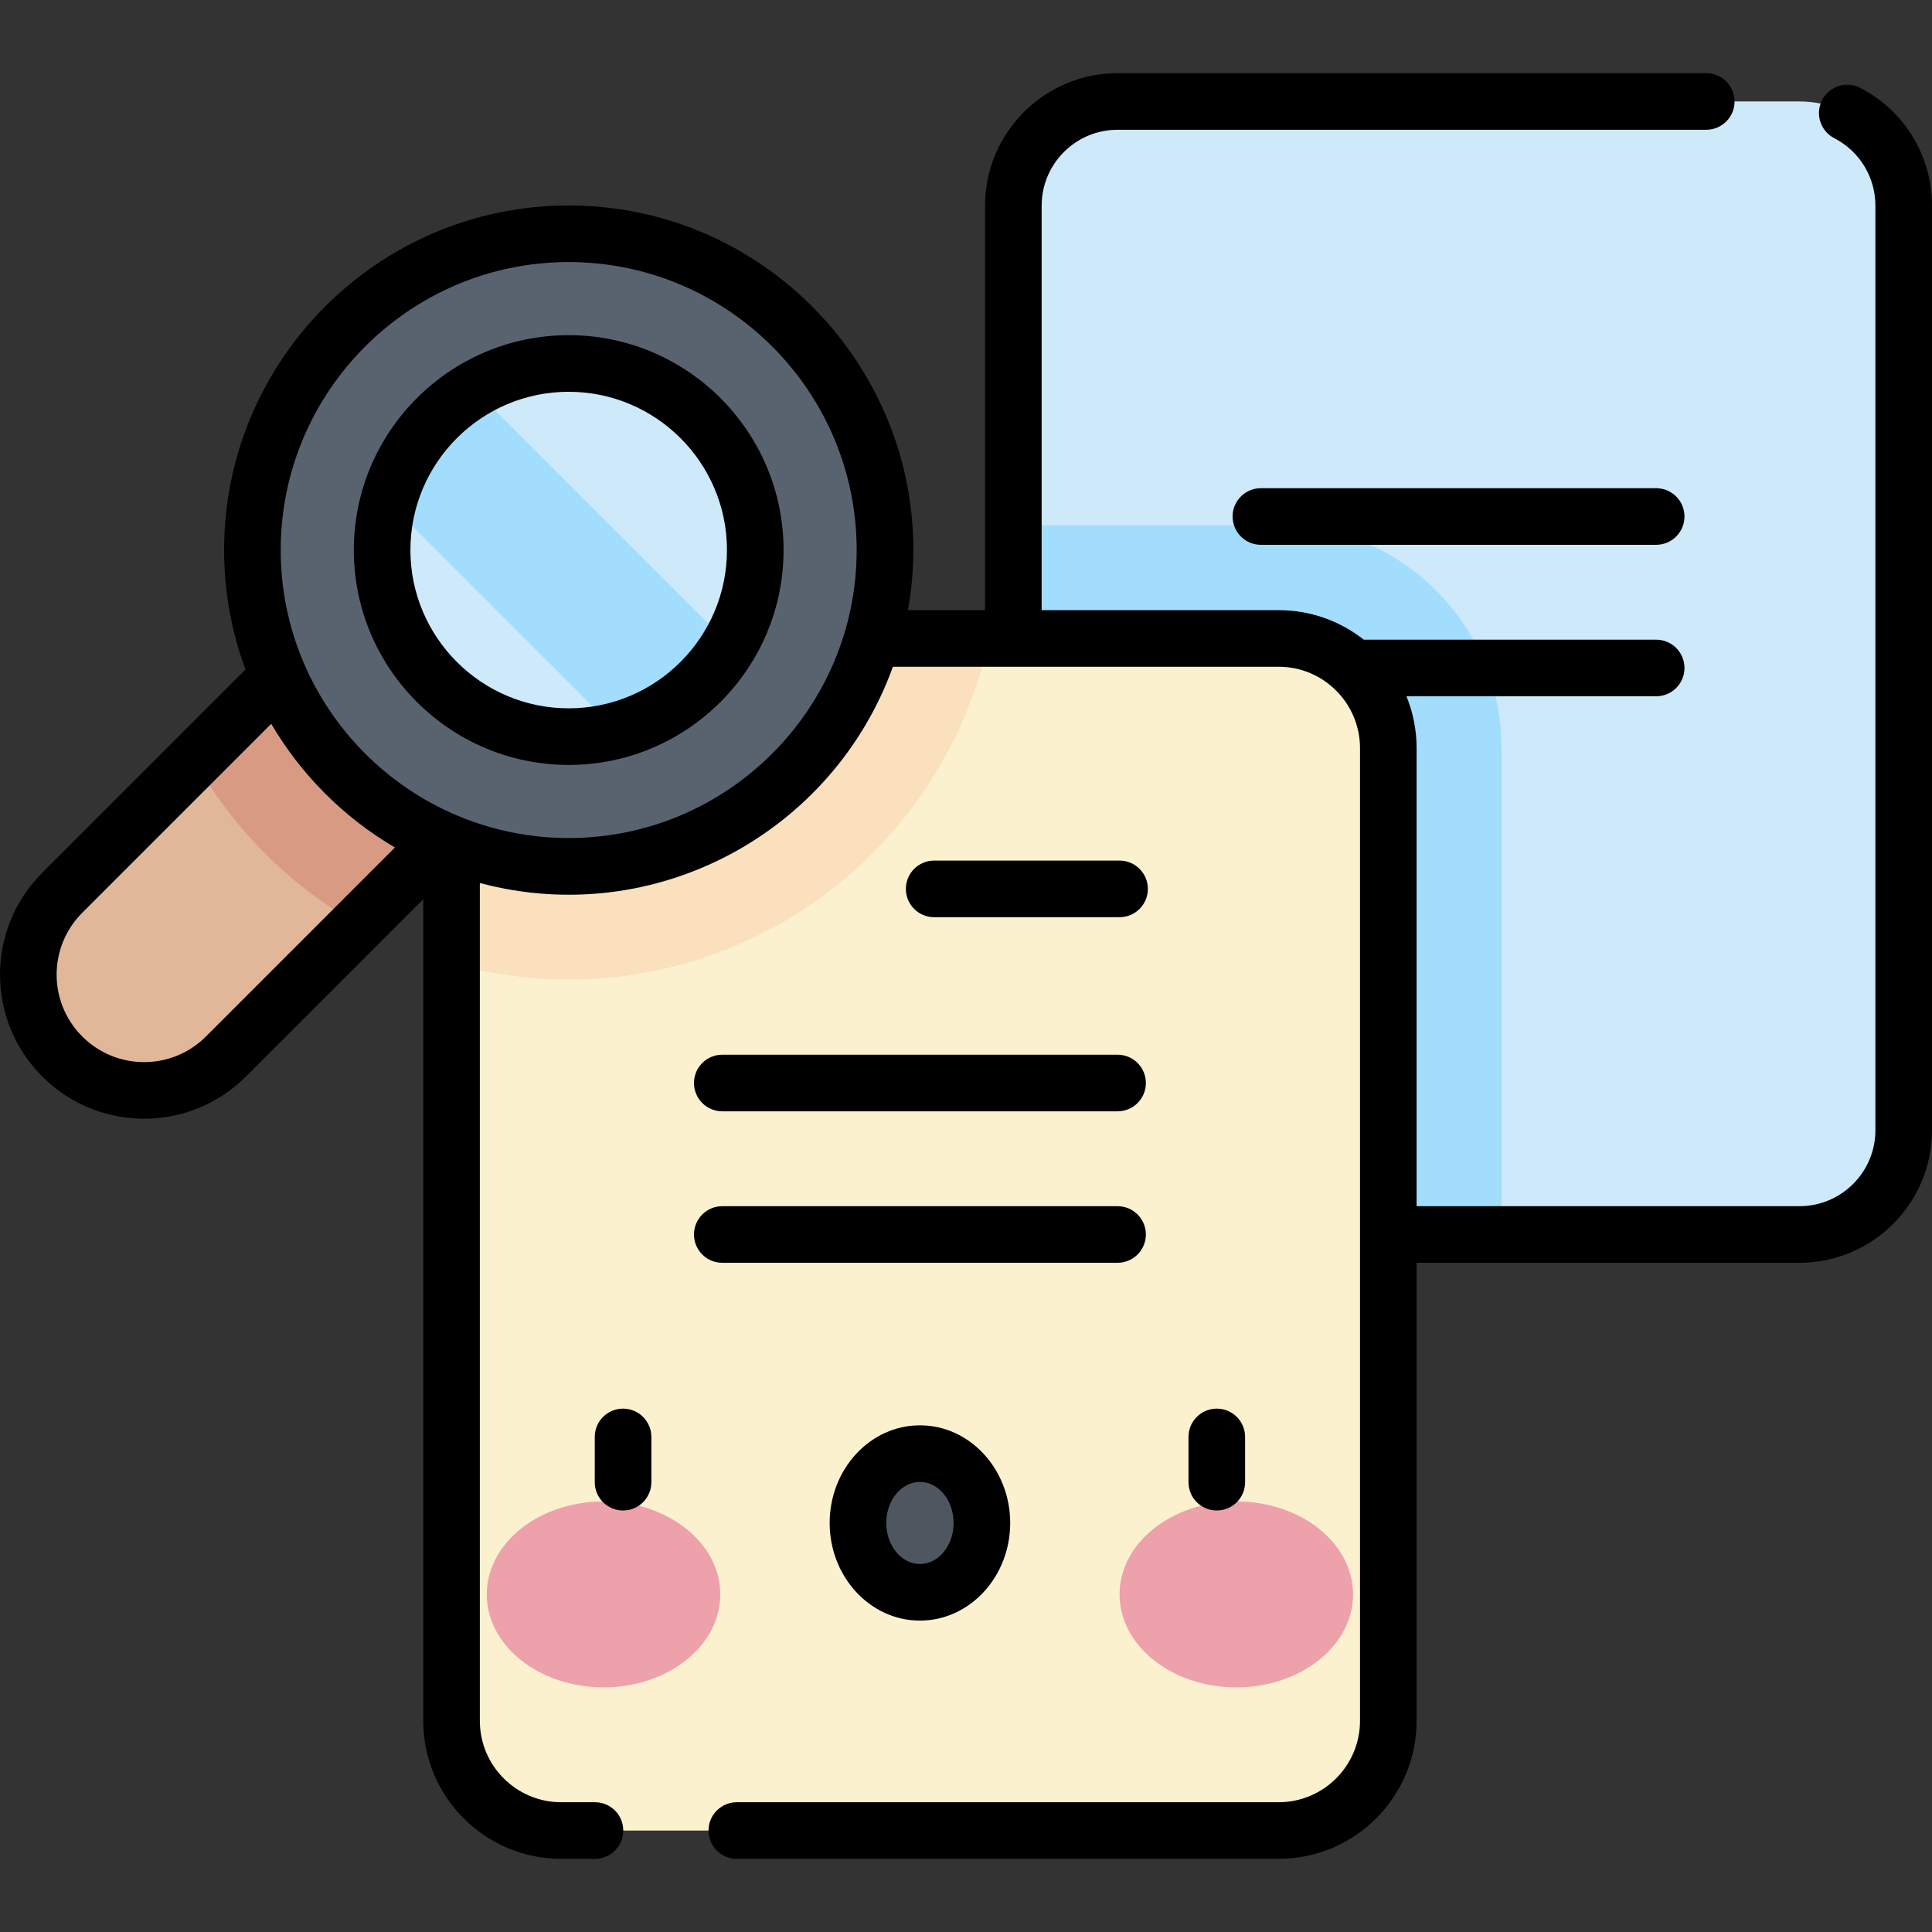 <svg id="Capa_1" enable-background="new 0 0 512.009 512.009" height="512" viewBox="0 0 512.009 512.009" width="512" xmlns="http://www.w3.org/2000/svg"><rect x="0" y="0" width="512.009" height="512.009" fill="#333333" stroke="none"/><g><path d="m504.509 299.539v-245.03c0-15.254-12.366-27.62-27.62-27.62h-180.715c-15.254 0-27.62 12.366-27.62 27.62v245.03c0 15.254 12.366 27.62 27.621 27.62h180.715c15.253 0 27.619-12.366 27.619-27.62z" fill="#cde9fa"/><path d="m338.861 139.199h-70.308v160.34c0 15.254 12.366 27.62 27.621 27.62h101.748v-128.9c0-32.566-26.494-59.06-59.061-59.06z" fill="#a2ddfd"/><path d="m367.921 456.06v-257.801c0-16.049-13.01-29.06-29.06-29.06h-190.134c-16.049 0-29.06 13.01-29.06 29.06v257.801c0 16.049 13.011 29.06 29.06 29.06h190.134c16.05 0 29.06-13.011 29.06-29.06z" fill="#fbf1cf"/><path d="m148.728 169.199c-16.049 0-29.06 13.01-29.06 29.06v57.027c9.872 2.802 20.285 4.303 31.042 4.303 54.731 0 100.558-38.832 111.39-90.39z" fill="#fae0bd"/><path d="m16.496 279.985c-11.983-11.983-11.983-31.411 0-43.394l78.91-78.91c11.983-11.984 31.411-11.984 43.394 0 11.984 11.983 11.984 31.411 0 43.394l-78.91 78.91c-11.981 11.982-31.411 11.984-43.394 0z" fill="#e0b799"/><path d="m95.407 157.68-43.875 43.875c10.23 18.117 25.278 33.164 43.394 43.394l43.875-43.875c11.984-11.983 11.984-31.411 0-43.394-11.983-11.984-31.411-11.984-43.394 0z" fill="#d99a84"/><circle cx="150.71" cy="145.771" fill="#59636f" r="83.818"/><circle cx="150.71" cy="145.771" fill="#cde9fa" r="49.445"/><path d="m163.395 193.567-60.48-60.48c3.361-12.698 11.647-23.386 22.69-29.909l67.699 67.699c-6.524 11.043-17.212 19.328-29.909 22.69z" fill="#a2ddfd"/><g><g><ellipse cx="159.948" cy="422.538" fill="#eda1ab" rx="30.938" ry="24.637"/><ellipse cx="327.641" cy="422.538" fill="#eda1ab" rx="30.938" ry="24.637"/><ellipse cx="243.795" cy="403.608" fill="#4e5660" rx="16.423" ry="18.377"/></g></g><path d="m296.703 243.07c4.143 0 7.5-3.357 7.5-7.5s-3.357-7.5-7.5-7.5h-49.135c-4.142 0-7.5 3.357-7.5 7.5s3.358 7.5 7.5 7.5zm-131.583 130.237c-4.142 0-7.5 3.358-7.5 7.5v12c0 4.143 3.358 7.5 7.5 7.5s7.5-3.357 7.5-7.5v-12c0-4.142-3.358-7.5-7.5-7.5zm131.054-38.647c4.143 0 7.5-3.357 7.5-7.5s-3.357-7.5-7.5-7.5h-104.758c-4.142 0-7.5 3.357-7.5 7.5s3.358 7.5 7.5 7.5zm-112.258-47.644c0 4.143 3.358 7.5 7.5 7.5h104.758c4.143 0 7.5-3.357 7.5-7.5s-3.357-7.5-7.5-7.5h-104.758c-4.142 0-7.5 3.357-7.5 7.5zm309.079-263.723c-3.68-1.902-8.204-.461-10.106 3.22-1.901 3.68-.46 8.205 3.22 10.106 6.724 3.475 10.9 10.329 10.9 17.89v245.03c0 11.095-9.025 20.12-20.12 20.12h-101.467v-121.4c0-4.857-.96-9.492-2.687-13.735h66.176c4.142 0 7.5-3.357 7.5-7.5s-3.358-7.5-7.5-7.5h-77.486c-6.22-4.894-14.053-7.825-22.563-7.825l-62.809.001v-107.191c0-11.095 9.026-20.12 20.121-20.12h156.009c4.143 0 7.5-3.358 7.5-7.5 0-4.143-3.357-7.5-7.5-7.5h-156.009c-19.366 0-35.121 15.755-35.121 35.12v107.19h-20.417c9.912-56.122-33.471-107.247-89.926-107.247-50.353 0-91.318 40.966-91.318 91.319 0 11.124 2.002 21.789 5.661 31.656l-53.859 53.858c-14.921 14.922-14.927 39.076 0 54.001 14.921 14.923 39.076 14.926 54.001.001l46.974-46.974v217.747c0 20.159 16.401 36.559 36.56 36.559h8.946c4.142 0 7.5-3.357 7.5-7.5 0-4.142-3.358-7.5-7.5-7.5h-8.946c-11.888 0-21.56-9.672-21.56-21.559v-222.052c46.362 12.381 93.572-13.287 109.465-57.308l102.228-.001c11.889 0 21.561 9.672 21.561 21.561v257.8c0 11.888-9.672 21.559-21.561 21.559h-143.592c-4.142 0-7.5 3.358-7.5 7.5 0 4.143 3.358 7.5 7.5 7.5h143.591c20.159 0 36.561-16.4 36.561-36.559v-121.4h101.467c19.365 0 35.12-15.755 35.12-35.12v-245.031c0-13.193-7.286-25.155-19.014-31.216zm-438.408 251.389c-9.057 9.059-23.725 9.063-32.788-.001-9.06-9.06-9.062-23.726.001-32.787l50.078-50.078c7.935 13.534 19.254 24.852 32.787 32.788zm96.123-52.592c-42.082 0-76.318-34.236-76.318-76.318 0-42.083 34.236-76.319 76.318-76.319 42.083 0 76.319 34.236 76.319 76.319 0 42.082-34.237 76.318-76.319 76.318zm183.442-92.709c-4.143 0-7.5 3.357-7.5 7.5s3.357 7.5 7.5 7.5h104.758c4.142 0 7.5-3.357 7.5-7.5s-3.358-7.5-7.5-7.5zm-4.182 263.426v-12c0-4.142-3.357-7.5-7.5-7.5s-7.5 3.358-7.5 7.5v12c0 4.143 3.357 7.5 7.5 7.5 4.142 0 7.5-3.357 7.5-7.5zm-179.26-303.98c-31.399 0-56.945 25.546-56.945 56.945s25.546 56.944 56.945 56.944 56.945-25.545 56.945-56.944-25.546-56.945-56.945-56.945zm0 98.889c-23.128 0-41.945-18.816-41.945-41.944 0-23.129 18.816-41.945 41.945-41.945s41.945 18.816 41.945 41.945c0 23.128-18.817 41.944-41.945 41.944zm69.162 215.892c0 14.269 10.732 25.877 23.923 25.877s23.923-11.608 23.923-25.877c0-14.268-10.732-25.877-23.923-25.877s-23.923 11.608-23.923 25.877zm32.846 0c0 5.998-4.003 10.877-8.923 10.877s-8.923-4.879-8.923-10.877 4.003-10.877 8.923-10.877 8.923 4.879 8.923 10.877z"/></g></svg>